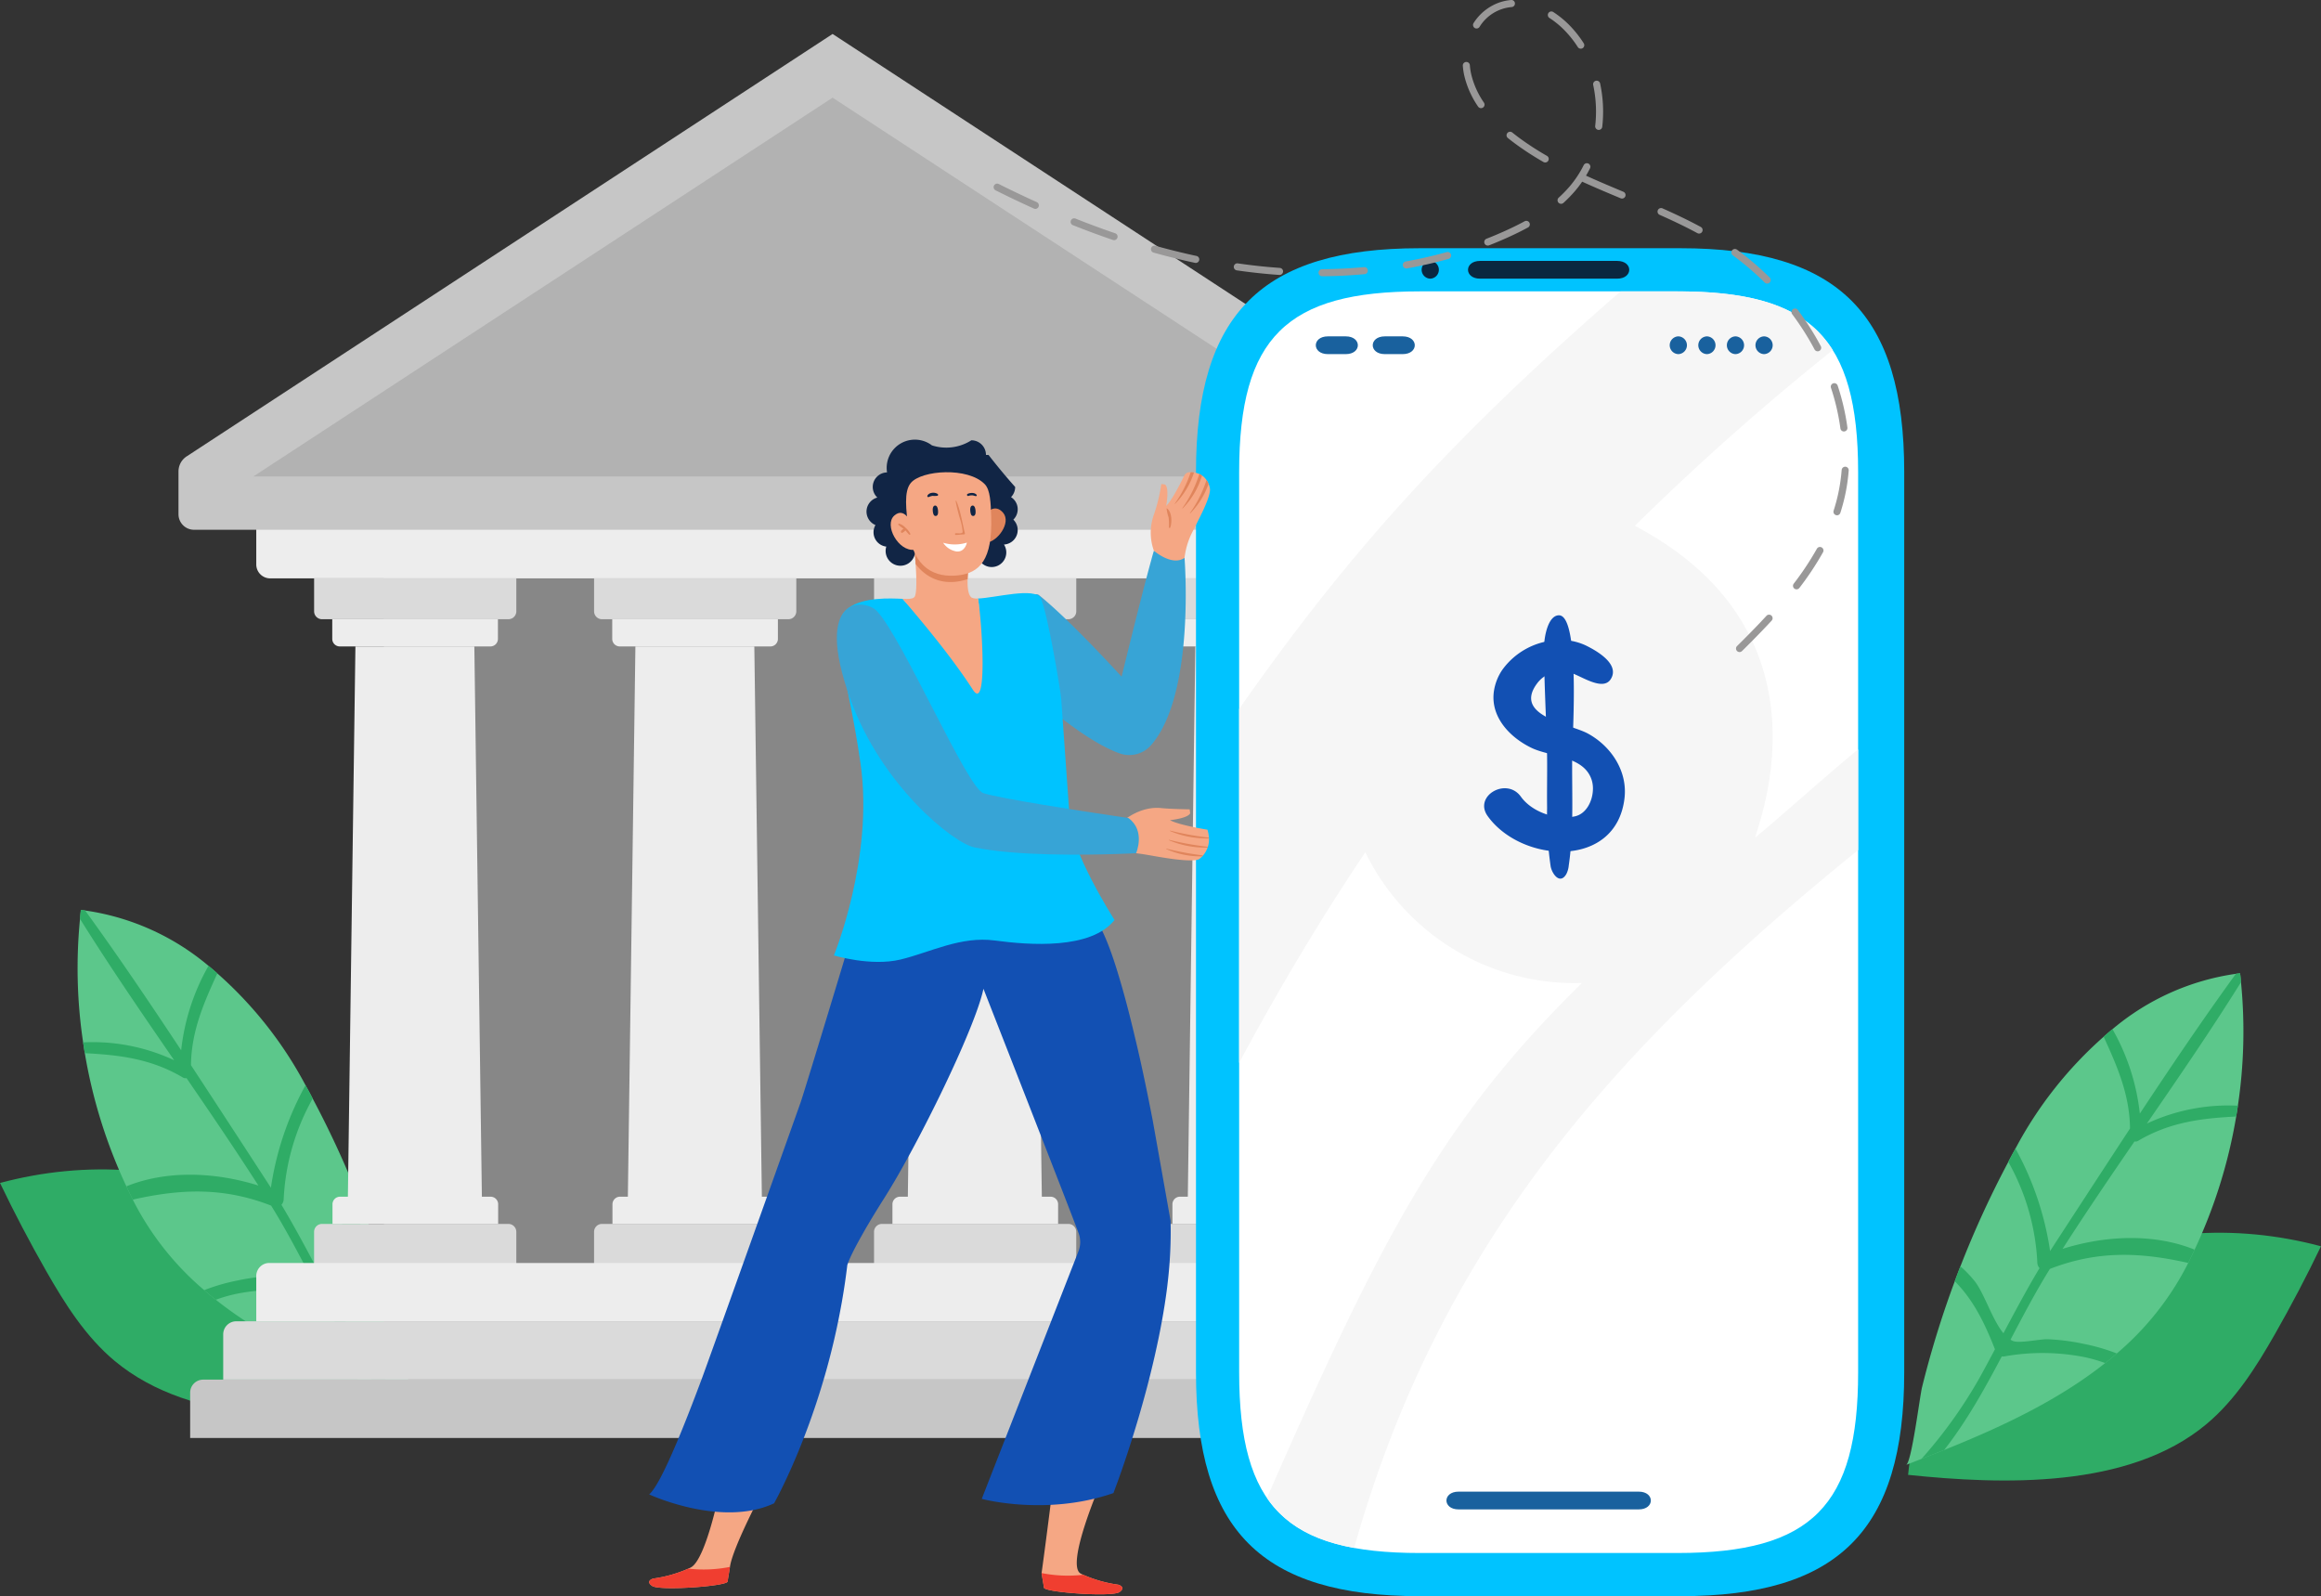 <svg xmlns="http://www.w3.org/2000/svg" width="536" height="368.593" viewBox="0 0 536 368.593">
  <rect x="0" y="0" width="536" height="368.593" fill="#333333" stroke="none"/>
  <g id="palacio_woman" transform="translate(4315 3786.302)">
    <g id="leaf_2">
      <path id="Caminho_6831" data-name="Caminho 6831" d="M430.4,753.412c9.167,4.942,15.026,12.232,21.984,19.481,7.454,7.766,13.074,16.9,14.022,27.826-21.653,2.254-50.944,3.3-68.9-11.712-6.694-5.6-11.447-13.132-15.774-20.708q-5.7-9.987-10.68-20.366C390.708,742.675,412.488,743.756,430.4,753.412Z" transform="translate(-4686.049 -4261.063)" fill="#2fac66"/>
    </g>
    <g id="leaf_1">
      <path id="Caminho_6832" data-name="Caminho 6832" d="M485.33,736.7c-1.175-.457-7.05-2.742-8.8-3.443-13.154-5.287-26.29-11.423-37.175-20.072-.244-.164-.473-.36-.7-.539-.669-.538-1.338-1.109-1.991-1.681A66.911,66.911,0,0,1,420.446,690.6c-.1-.18-.175-.361-.261-.538-.5-1.025-1.012-2.04-1.485-3.068a118.044,118.044,0,0,1-9.6-30.745q-.221-1.249-.392-2.5a115.756,115.756,0,0,1-.718-28.509q.073-1.028.2-2.056c.327.033.652.071.979.115a56.607,56.607,0,0,1,28.493,12.778c.685.555,1.371,1.142,2.04,1.746a91.794,91.794,0,0,1,20.366,25.816c.1.194.212.408.327.6.457.816.9,1.648,1.322,2.48a226.43,226.43,0,0,1,11.064,24.12c.457,1.142.881,2.284,1.306,3.443.751,1.991,1.452,3.982,2.138,5.989q3.109,9.13,5.418,18.473C482.164,720.807,484.056,736.212,485.33,736.7Z" transform="translate(-4704.513 -4199.347)" fill="#5cc78b"/>
      <path id="Caminho_6833" data-name="Caminho 6833" d="M482.366,735.331c-1.746-.686-3.508-1.371-5.255-2.073-5.173-6.609-9.318-14.067-13.3-21.606a1.878,1.878,0,0,1-.6,0,49.877,49.877,0,0,0-18.734.212,34.559,34.559,0,0,0-4.537,1.322c-.244-.164-.473-.36-.7-.539-.669-.538-1.338-1.109-1.991-1.681a45.839,45.839,0,0,1,7.735-2.235,49.524,49.524,0,0,1,8.208-1.045c1.779-.065,6.593,1.028,8.062.392a2.907,2.907,0,0,0,.538-.294c-2.921-5.549-5.826-11.1-9.09-16.335-11.13-4.341-21.052-3.835-31.936-1.387-.522-1.012-1.012-2.04-1.485-3.068,9.5-3.835,20.709-3.247,30.483-.179-5.369-8.372-10.966-16.6-16.6-24.805a1.16,1.16,0,0,1-.816-.13c-7.382-4.382-14.785-5.222-22.667-5.63q-.221-1.249-.392-2.5a44.544,44.544,0,0,1,21.019,4.129c-7.409-10.77-14.818-21.557-21.737-32.638q.073-1.028.2-2.056c.327.033.653.065.979.115,7.654,10.542,14.965,21.378,22.178,32.279a50.313,50.313,0,0,1,6.315-19.5c.685.555,1.371,1.142,2.04,1.746-3.117,6.789-6.021,13.414-6.087,21.2,5.924,9.024,18.2,27.872,18.456,28.3a69.857,69.857,0,0,1,8-23.678c.1.2.212.408.327.6.457.816.9,1.648,1.322,2.48a52.483,52.483,0,0,0-6.707,23.369,1.91,1.91,0,0,1-.506,1.159c2.954,4.928,5.647,9.987,8.339,15.046,2.66-3.231,4.471-9.4,6.756-12.174a26.392,26.392,0,0,1,3.182-3.28c.457,1.142.881,2.284,1.306,3.443-4.243,4.243-6.854,9.514-9.286,15.715,1.24,2.334,2.48,4.667,3.77,6.968A108.2,108.2,0,0,0,482.366,735.331Z" transform="translate(-4705.09 -4199.347)" fill="#2fac66"/>
    </g>
    <g id="leaf_4">
      <path id="Caminho_6834" data-name="Caminho 6834" d="M1362.579,811.517c-9.167,4.942-15.026,12.232-21.984,19.481-7.454,7.765-13.074,16.9-14.022,27.826,21.654,2.253,50.944,3.3,68.9-11.713,6.694-5.6,11.447-13.131,15.774-20.708q5.7-9.987,10.679-20.366C1402.272,800.779,1380.492,801.861,1362.579,811.517Z" transform="translate(-5200.931 -4304.547)" fill="#2fac66"/>
    </g>
    <g id="leaf_3">
      <path id="Caminho_6835" data-name="Caminho 6835" d="M1325.642,794.806c1.175-.457,7.05-2.742,8.8-3.443,13.153-5.287,26.29-11.423,37.174-20.072.245-.163.473-.359.7-.538.669-.538,1.338-1.11,1.991-1.681a66.913,66.913,0,0,0,16.221-20.366c.1-.179.175-.361.261-.538.5-1.024,1.012-2.04,1.485-3.068a118.055,118.055,0,0,0,9.6-30.745q.22-1.249.391-2.5a115.778,115.778,0,0,0,.718-28.509q-.073-1.028-.2-2.056c-.326.033-.652.071-.979.114a56.605,56.605,0,0,0-28.493,12.778c-.685.555-1.371,1.142-2.04,1.746a91.8,91.8,0,0,0-20.366,25.816c-.1.194-.212.408-.327.6-.457.816-.9,1.648-1.322,2.48a226.542,226.542,0,0,0-11.064,24.12c-.456,1.142-.881,2.284-1.305,3.443-.751,1.991-1.453,3.982-2.138,5.989q-3.109,9.13-5.418,18.473C1328.808,778.912,1326.915,794.317,1325.642,794.806Z" transform="translate(-5200.458 -4242.832)" fill="#5cc78b"/>
      <path id="Caminho_6836" data-name="Caminho 6836" d="M1332.832,793.435c1.746-.685,3.508-1.37,5.255-2.072,5.173-6.609,9.318-14.067,13.3-21.606a1.877,1.877,0,0,0,.6,0,49.886,49.886,0,0,1,18.734.212,34.562,34.562,0,0,1,4.536,1.322c.245-.163.473-.359.7-.538.669-.538,1.338-1.11,1.991-1.681a45.84,45.84,0,0,0-7.735-2.235,49.525,49.525,0,0,0-8.208-1.045c-1.779-.065-6.593,1.028-8.062.392a2.908,2.908,0,0,1-.539-.294c2.921-5.549,5.826-11.1,9.09-16.335,11.129-4.34,21.051-3.835,31.936-1.387.522-1.012,1.012-2.04,1.485-3.068-9.5-3.835-20.709-3.248-30.484-.18,5.369-8.371,10.967-16.6,16.6-24.8a1.162,1.162,0,0,0,.816-.13c7.383-4.379,14.784-5.222,22.667-5.63q.22-1.249.392-2.5a44.538,44.538,0,0,0-21.019,4.129c7.409-10.77,14.817-21.557,21.737-32.638q-.073-1.028-.2-2.056c-.326.033-.653.066-.979.114-7.653,10.542-14.964,21.378-22.177,32.279a50.308,50.308,0,0,0-6.315-19.5c-.685.555-1.371,1.142-2.04,1.746,3.117,6.789,6.021,13.414,6.086,21.2-5.923,9.024-18.2,27.872-18.456,28.3a69.865,69.865,0,0,0-8-23.679c-.1.2-.212.408-.327.6-.457.816-.9,1.648-1.322,2.48a52.475,52.475,0,0,1,6.707,23.369,1.912,1.912,0,0,0,.506,1.159c-2.954,4.928-5.646,9.987-8.339,15.046-2.66-3.231-4.471-9.4-6.756-12.174a26.328,26.328,0,0,0-3.182-3.28c-.457,1.142-.881,2.284-1.305,3.443,4.243,4.243,6.854,9.514,9.286,15.715-1.241,2.334-2.48,4.667-3.77,6.969A108.152,108.152,0,0,1,1332.832,793.435Z" transform="translate(-5204.106 -4242.832)" fill="#2fac66"/>
    </g>
    <g id="Grupo_3262" data-name="Grupo 3262" transform="translate(-4273.78 -3778.46)">
      <rect id="Retângulo_441" data-name="Retângulo 441" width="203.548" height="196.551" transform="translate(47.445 107.461)" fill="#878787"/>
      <path id="Retângulo_442" data-name="Retângulo 442" d="M0,0H46.7a0,0,0,0,1,0,0V7.6a1.83,1.83,0,0,1-1.83,1.83H1.83A1.83,1.83,0,0,1,0,7.6V0A0,0,0,0,1,0,0Z" transform="translate(31.318 125.721)" fill="#dadada"/>
      <path id="Retângulo_443" data-name="Retângulo 443" d="M0,0H38.26a0,0,0,0,1,0,0V4.541a1.745,1.745,0,0,1-1.745,1.745H1.745A1.745,1.745,0,0,1,0,4.541V0A0,0,0,0,1,0,0Z" transform="translate(35.509 135.15)" fill="#ededed"/>
      <path id="Caminho_6837" data-name="Caminho 6837" d="M565.1,628.031H534.119l1.759-128.415h27.464Z" transform="translate(-495.019 -358.18)" fill="#ededed"/>
      <path id="Retângulo_444" data-name="Retângulo 444" d="M0,0H46.7a0,0,0,0,1,0,0V7.6a1.83,1.83,0,0,1-1.83,1.83H1.83A1.83,1.83,0,0,1,0,7.6V0A0,0,0,0,1,0,0Z" transform="translate(78.014 284.219) rotate(180)" fill="#dadada"/>
      <path id="Retângulo_445" data-name="Retângulo 445" d="M0,0H38.261a0,0,0,0,1,0,0V4.541a1.745,1.745,0,0,1-1.745,1.745H1.745A1.745,1.745,0,0,1,0,4.541V0A0,0,0,0,1,0,0Z" transform="translate(73.824 274.79) rotate(180)" fill="#ededed"/>
      <path id="Retângulo_446" data-name="Retângulo 446" d="M0,0H46.7a0,0,0,0,1,0,0V7.6a1.83,1.83,0,0,1-1.83,1.83H1.83A1.83,1.83,0,0,1,0,7.6V0A0,0,0,0,1,0,0Z" transform="translate(95.974 125.721)" fill="#dadada"/>
      <path id="Retângulo_447" data-name="Retângulo 447" d="M0,0H38.261a0,0,0,0,1,0,0V4.541a1.745,1.745,0,0,1-1.745,1.745H1.745A1.745,1.745,0,0,1,0,4.541V0A0,0,0,0,1,0,0Z" transform="translate(100.165 135.15)" fill="#ededed"/>
      <path id="Retângulo_448" data-name="Retângulo 448" d="M0,0H46.7a0,0,0,0,1,0,0V7.6a1.83,1.83,0,0,1-1.83,1.83H1.83A1.83,1.83,0,0,1,0,7.6V0A0,0,0,0,1,0,0Z" transform="translate(160.631 125.721)" fill="#dadada"/>
      <path id="Retângulo_449" data-name="Retângulo 449" d="M0,0H38.26a0,0,0,0,1,0,0V4.541a1.745,1.745,0,0,1-1.745,1.745H1.745A1.745,1.745,0,0,1,0,4.542V0A0,0,0,0,1,0,0Z" transform="translate(164.822 135.15)" fill="#2fac66"/>
      <path id="Caminho_6838" data-name="Caminho 6838" d="M827.639,628.031H796.658l1.759-128.415H825.88Z" transform="translate(-628.244 -358.18)" fill="#ededed"/>
      <path id="Retângulo_450" data-name="Retângulo 450" d="M0,0H46.7a0,0,0,0,1,0,0V7.6a1.83,1.83,0,0,1-1.83,1.83H1.83A1.83,1.83,0,0,1,0,7.6V0A0,0,0,0,1,0,0Z" transform="translate(207.327 284.219) rotate(180)" fill="#dadada"/>
      <path id="Retângulo_451" data-name="Retângulo 451" d="M0,0H38.261a0,0,0,0,1,0,0V4.541a1.745,1.745,0,0,1-1.745,1.745H1.745A1.745,1.745,0,0,1,0,4.541V0A0,0,0,0,1,0,0Z" transform="translate(203.136 274.79) rotate(180)" fill="#ededed"/>
      <path id="Retângulo_452" data-name="Retângulo 452" d="M0,0H46.7a0,0,0,0,1,0,0V7.6a1.83,1.83,0,0,1-1.83,1.83H1.83A1.83,1.83,0,0,1,0,7.6V0A0,0,0,0,1,0,0Z" transform="translate(225.287 125.721)" fill="#dadada"/>
      <path id="Retângulo_453" data-name="Retângulo 453" d="M0,0H38.26a0,0,0,0,1,0,0V4.541a1.745,1.745,0,0,1-1.745,1.745H1.745A1.745,1.745,0,0,1,0,4.541V0A0,0,0,0,1,0,0Z" transform="translate(229.478 135.15)" fill="#ededed"/>
      <path id="Caminho_6839" data-name="Caminho 6839" d="M958.908,628.031H927.926l1.759-128.415h27.464Z" transform="translate(-694.856 -358.18)" fill="#ededed"/>
      <path id="Retângulo_454" data-name="Retângulo 454" d="M0,0H46.7a0,0,0,0,1,0,0V7.6a1.83,1.83,0,0,1-1.83,1.83H1.83A1.83,1.83,0,0,1,0,7.6V0A0,0,0,0,1,0,0Z" transform="translate(271.984 284.219) rotate(180)" fill="#dadada"/>
      <path id="Retângulo_455" data-name="Retângulo 455" d="M0,0H38.26a0,0,0,0,1,0,0V4.541a1.745,1.745,0,0,1-1.745,1.745H1.745A1.745,1.745,0,0,1,0,4.541V0A0,0,0,0,1,0,0Z" transform="translate(267.793 274.79) rotate(180)" fill="#ededed"/>
      <path id="Caminho_6840" data-name="Caminho 6840" d="M624.294,441.274H491.2v9.8a3.218,3.218,0,0,0,3.218,3.218H754.171a3.218,3.218,0,0,0,3.218-3.218v-9.8Z" transform="translate(-473.238 -328.574)" fill="#ededed"/>
      <g id="Grupo_3259" data-name="Grupo 3259">
        <path id="Caminho_6841" data-name="Caminho 6841" d="M467.231,328.383v-6.231l144.9-94.755,144.9,94.755v6.231Z" transform="translate(-461.076 -220.042)" fill="#b2b2b2"/>
        <path id="Caminho_6842" data-name="Caminho 6842" d="M605.79,227.173,739.56,314.65H472.021Zm0-14.708L456.614,310.017a4.15,4.15,0,0,0-1.879,3.474v9.878a3.592,3.592,0,0,0,3.592,3.592H753.254a3.592,3.592,0,0,0,3.592-3.592v-9.878a4.15,4.15,0,0,0-1.879-3.474Z" transform="translate(-454.735 -212.465)" fill="#c6c6c6"/>
      </g>
      <path id="Caminho_6843" data-name="Caminho 6843" d="M754.146,816.013H478.713a3.013,3.013,0,0,0-3.012,3.012v10.458H757.158V819.025A3.012,3.012,0,0,0,754.146,816.013Z" transform="translate(-465.374 -518.736)" fill="#dadada"/>
      <path id="Caminho_6844" data-name="Caminho 6844" d="M753.915,843.361h-290.7a3.012,3.012,0,0,0-3.012,3.012v10.458H756.927V846.373A3.012,3.012,0,0,0,753.915,843.361Z" transform="translate(-457.51 -532.614)" fill="#c6c6c6"/>
      <path id="Caminho_6851" data-name="Caminho 6851" d="M696.37,628.031H665.388l1.759-128.415h27.464Z" transform="translate(-561.631 -358.18)" fill="#ededed"/>
      <path id="Retângulo_456" data-name="Retângulo 456" d="M0,0H46.7a0,0,0,0,1,0,0V7.6a1.83,1.83,0,0,1-1.83,1.83H1.83A1.83,1.83,0,0,1,0,7.6V0A0,0,0,0,1,0,0Z" transform="translate(142.671 284.219) rotate(180)" fill="#dadada"/>
      <path id="Retângulo_457" data-name="Retângulo 457" d="M0,0H38.26a0,0,0,0,1,0,0V4.541a1.745,1.745,0,0,1-1.745,1.745H1.745A1.745,1.745,0,0,1,0,4.541V0A0,0,0,0,1,0,0Z" transform="translate(138.48 274.79) rotate(180)" fill="#ededed"/>
      <path id="Caminho_6852" data-name="Caminho 6852" d="M754.377,788.666H494.21a3.012,3.012,0,0,0-3.012,3.012v10.458H757.389V791.678A3.012,3.012,0,0,0,754.377,788.666Z" transform="translate(-473.238 -504.859)" fill="#ededed"/>
    </g>
    <g id="Grupo_4793" data-name="Grupo 4793" transform="translate(-4038.805 -3728.983)">
      <g id="Grupo_3268" data-name="Grupo 3268">
        <path id="Caminho_6899" data-name="Caminho 6899" d="M1164.753,246.671h-60.188c-36.513,0-51.684,15.155-51.684,51.684V506.261c0,36.528,15.171,51.684,51.684,51.684h60.188c36.512,0,51.684-15.156,51.684-51.684V298.355C1216.437,261.826,1201.265,246.671,1164.753,246.671Z" transform="translate(-1052.881 -246.671)" fill="#00c3ff"/>
        <path id="Caminho_6900" data-name="Caminho 6900" d="M1112.885,556.3c-30.692,0-41.71-10.578-41.71-41.71V306.67c0-31.187,11.07-41.709,41.71-41.709h59.524c30.692,0,41.709,10.578,41.709,41.709V514.589c0,30.692-10.578,41.71-41.709,41.71Z" transform="translate(-1061.206 -254.994)" fill="#fff"/>
        <path id="Caminho_6901" data-name="Caminho 6901" d="M1190.356,391.072c.58-3.163,18.919-47.343-27.8-71.975a591.735,591.735,0,0,1,45.7-40.57c-6.122-9.756-17.446-13.565-35.847-13.565h-13.143c-40.984,35.6-64.2,62.305-88.091,96.423V443.1c9.436-17.588,19.127-33.7,29.137-48.623a53.715,53.715,0,0,0,48.316,30.219c.572,0,1.144-.009,1.712-.027-32.476,31.86-46.472,59.014-72.742,118.909,4.242,6.2,10.778,9.846,20.133,11.546,19.962-70.925,60.968-116.209,116.388-161.155v-23.23C1209.7,374.2,1194.392,387.859,1190.356,391.072Z" transform="translate(-1061.206 -254.994)" fill="#f6f6f6"/>
        <path id="Caminho_6902" data-name="Caminho 6902" d="M1202.6,252.052h-31.646c-3.725,0-3.727,4.1,0,4.1H1202.6C1206.329,256.153,1206.332,252.052,1202.6,252.052Z" transform="translate(-1105.341 -249.12)" fill="#0a2740"/>
        <path id="Caminho_6903" data-name="Caminho 6903" d="M1203.427,773.573h-41.614c-3.725,0-3.727,4.1,0,4.1h41.614C1207.152,777.674,1207.154,773.573,1203.427,773.573Z" transform="translate(-1101.179 -486.437)" fill="#19619e"/>
        <path id="Caminho_6904" data-name="Caminho 6904" d="M1110.571,284.024h-4.118c-3.725,0-3.728,4.1,0,4.1h4.118C1114.3,288.125,1114.3,284.024,1110.571,284.024Z" transform="translate(-1075.987 -263.668)" fill="#19619e"/>
        <path id="Caminho_6905" data-name="Caminho 6905" d="M1134.7,284.024h-4.118c-3.725,0-3.727,4.1,0,4.1h4.118C1138.429,288.125,1138.431,284.024,1134.7,284.024Z" transform="translate(-1086.969 -263.668)" fill="#19619e"/>
        <path id="Caminho_6906" data-name="Caminho 6906" d="M1150.453,252.052a2.051,2.051,0,0,0,0,4.1A2.051,2.051,0,0,0,1150.453,252.052Z" transform="translate(-1096.353 -249.12)" fill="#0a2740"/>
        <path id="Caminho_6907" data-name="Caminho 6907" d="M1255.58,284.024a2.051,2.051,0,0,0,0,4.1A2.051,2.051,0,0,0,1255.58,284.024Z" transform="translate(-1144.191 -263.668)" fill="#19619e"/>
        <path id="Caminho_6908" data-name="Caminho 6908" d="M1267.692,284.024a2.051,2.051,0,0,0,0,4.1A2.051,2.051,0,0,0,1267.692,284.024Z" transform="translate(-1149.702 -263.668)" fill="#19619e"/>
        <path id="Caminho_6909" data-name="Caminho 6909" d="M1279.8,284.024a2.051,2.051,0,0,0,0,4.1A2.051,2.051,0,0,0,1279.8,284.024Z" transform="translate(-1155.214 -263.668)" fill="#19619e"/>
        <path id="Caminho_6910" data-name="Caminho 6910" d="M1291.916,284.024a2.051,2.051,0,0,0,0,4.1A2.051,2.051,0,0,0,1291.916,284.024Z" transform="translate(-1160.725 -263.668)" fill="#19619e"/>
      </g>
      <g id="dolar">
        <path id="Caminho_6912" data-name="Caminho 6912" d="M1198.928,434.284c-4.134-2.241-17.3-4-11.731-11.53,1.793-2.424,4.415-3.018,7.278-2.616,2.258.317,7.882,4.726,9.8,1.525,2.132-3.553-3.677-6.65-5.689-7.656a13.507,13.507,0,0,0-6.939-1.275,16.594,16.594,0,0,0-12.458,6.846,11.841,11.841,0,0,0-1.959,5.075c-.774,5.9,3.781,10.587,8.715,12.958,4.514,2.168,12.313,1.793,13.96,7.661a6.747,6.747,0,0,1,.2,2.154c-.128,2.6-1.589,5.42-4.134,5.985-4.27.948-9.913-.935-12.493-4.539-3.3-4.606-11-.177-7.668,4.483,7.781,10.87,29.678,12.34,31.6-4.135C1208.145,442.95,1204.308,437.2,1198.928,434.284Z" transform="translate(-1108.448 -322.221)" fill="#1250b3"/>
        <path id="Caminho_6913" data-name="Caminho 6913" d="M1205.663,404.038c-.479-1.162-1.092-1.836-1.871-1.817-2.5.063-3.392,5-3.4,7.291-.019,7.992.482,15.812.669,23.688.107,4.494-.03,8.99.029,13.484a82.026,82.026,0,0,0,.82,13.513c.3,1.688,2.133,4.329,3.622,1.779a5.417,5.417,0,0,0,.559-1.974c1.3-8.833.617-17.879.829-26.8C1207,429.776,1208.182,410.15,1205.663,404.038Z" transform="translate(-1120.006 -317.454)" fill="#1250b3"/>
      </g>
    </g>
    <g id="Grupo_3263" data-name="Grupo 3263" transform="translate(-4165.081 -3686.058)">
      <path id="Caminho_6853" data-name="Caminho 6853" d="M877.366,913.444c-1.693,1.171-17.27.064-17.423-1.031-.153-1.158-.369-2.2-.5-3.131a.961.961,0,0,1-.038-.242c1.342-9.685,3.12-24.181,3.12-24.181s7.416-.97,10.547,3.37c0,0-8.308,19.156-4.579,20.963.153.076.318.153.522.242a30,30,0,0,0,8.095,2.291S879.058,912.273,877.366,913.444Z" transform="translate(-768.785 -646.028)" fill="#f5a784"/>
      <path id="Caminho_6854" data-name="Caminho 6854" d="M877.368,938.451c-1.693,1.171-17.27.064-17.423-1.031-.153-1.158-.369-2.2-.5-3.131-.013-.089-.025-.166-.038-.242a31.043,31.043,0,0,0,9.609.395,30,30,0,0,0,8.095,2.291S879.06,937.281,877.368,938.451Z" transform="translate(-768.787 -671.035)" fill="#f03e30"/>
      <path id="Caminho_6855" data-name="Caminho 6855" d="M676.114,913.677c1.692,1.171,17.27.064,17.423-1.031.153-1.158.369-2.2.5-3.131.013-.089.025-.165.038-.242.611-4.531,7.9-18.2,7.9-18.2s-6.7-5.762-9.835-1.422c0,0-3.427,17.971-7.156,19.778-.152.076-.318.153-.522.242a29.963,29.963,0,0,1-8.094,2.291S674.421,912.507,676.114,913.677Z" transform="translate(-675.422 -647.683)" fill="#f5a784"/>
      <path id="Caminho_6856" data-name="Caminho 6856" d="M676.114,935.564c1.692,1.171,17.27.063,17.423-1.031.153-1.158.369-2.2.5-3.131.013-.089.025-.166.038-.242a31.028,31.028,0,0,1-9.609.395,29.963,29.963,0,0,1-8.094,2.291S674.421,934.394,676.114,935.564Z" transform="translate(-675.422 -669.57)" fill="#f03e30"/>
      <path id="Caminho_6857" data-name="Caminho 6857" d="M795.162,706.275c-.038.368-.084.727-.127,1.1-.632,4.982-1.569,10.018-2.654,14.852-.137.643-.284,1.275-.432,1.9-.98,4.234-2.064,8.29-3.128,11.976-.158.548-.316,1.1-.474,1.622-1.853,6.268-3.6,11.344-4.666,14.294-.243.675-1.043,2.813-1.043,2.813-15.485,5.372-30.411,1.338-30.411,1.338L774.559,699a5.566,5.566,0,0,0,.305-1.085,5.343,5.343,0,0,0,.074-1.475,5.64,5.64,0,0,0-.337-1.612c-2.78-7.468-21.983-56.449-21.983-56.449-.579,2.854-2.391,7.71-4.856,13.388-.232.537-.474,1.085-.716,1.633-1.38,3.118-2.928,6.425-4.55,9.764-.232.485-.474.958-.706,1.433-3.034,6.151-6.279,12.292-9.164,17.285-.295.516-.59,1.022-.885,1.506-.706,1.2-1.39,2.317-2.033,3.339-1.812,2.855-3.234,5.214-4.361,7.152-.263.463-.516.9-.737,1.306-3.107,5.477-3.434,7.026-3.434,7.026q-.474,3.966-1.127,7.742c-.084.5-.169.991-.264,1.486-.969,5.393-2.17,10.449-3.465,15.083-.127.432-.243.864-.369,1.286-1.516,5.256-3.149,9.964-4.7,13.978-.179.453-.348.906-.526,1.338-1.938,4.919-3.718,8.7-4.909,11.1-.253.505-.474.948-.674,1.338-.558,1.064-.874,1.633-.874,1.633-12.166,5.688-28.841-2.054-28.841-2.054,1.454-1.285,3.571-5.435,6.036-11.218.105-.242.211-.485.316-.737,1.643-3.887,3.423-8.437,5.256-13.315.147-.4.3-.8.453-1.2,1.844-4.929,22.732-63.527,22.963-64.211,1.959-6.025,10.618-34.718,10.723-35.076a4.124,4.124,0,0,1,1.2-1.749c2.244-2.107,7.225-4.287,13.345-6.088.432-.127.864-.253,1.306-.379a109.743,109.743,0,0,1,22.078-3.771c.706-.032,1.4-.063,2.086-.084,7.341-.221,13.546.737,16.232,3.529,2.107,2.18,4.32,7.476,6.351,14.273.151.5.305,1,.453,1.517,1.159,3.929,2.286,8.3,3.35,12.8.168.705.34,1.421.506,2.127,1.354,5.787,2.56,11.713,3.624,17.19.084.453,4.129,23.195,4.129,23.195A101.27,101.27,0,0,1,795.162,706.275Z" transform="translate(-675.426 -510.29)" fill="#1250b3"/>
      <g id="left_arm">
        <path id="Caminho_6858" data-name="Caminho 6858" d="M879.37,499.65a6.676,6.676,0,0,1-7.343,1.858c-3.627-1.311-9.825-4.709-19.535-13.261-.293-.255-.6-.509-.891-.776,0,0-6.274-12.358.471-22.246A1,1,0,0,1,853.51,465c.585.471,1.514,1.247,2.838,2.431,3.08,2.762,8.285,7.764,16.227,16.392,0,0,4.544-18.594,6.783-26.688.255-.967.482-1.778.673-2.388l7.075,1.648s.079.893.142,2.433C887.6,466.434,887.935,489.876,879.37,499.65Z" transform="translate(-763.477 -427.811)" fill="#37a4d6"/>
        <path id="Caminho_6859" data-name="Caminho 6859" d="M911.287,436.063s4.17,3.669,7.076,1.648a17.676,17.676,0,0,1,1.581-5.5c1.322-2.712,4.422-8.212,4.3-10.418a4.458,4.458,0,0,0-.328-1.171,4.368,4.368,0,0,0-.472-.876,4.111,4.111,0,0,0-1.036-1.053,4.06,4.06,0,0,0-.631-.345,4.533,4.533,0,0,0-1.222-.354,6.979,6.979,0,0,0-.758-.059h-.278a1.39,1.39,0,0,0-1.222.792c-.808,1.668-2.872,5.736-4.161,6.982,0,0,.758-4.11-.253-4.927l-.885-.127a37.646,37.646,0,0,1-1.777,7.269A12.323,12.323,0,0,0,911.287,436.063Z" transform="translate(-794.734 -409.132)" fill="#f5a784"/>
        <path id="Caminho_6860" data-name="Caminho 6860" d="M921.842,425.193c-.025.042.034.084.059.05a18.132,18.132,0,0,0,4.38-7.252,6.979,6.979,0,0,0-.758-.059A26.8,26.8,0,0,1,921.842,425.193Z" transform="translate(-800.465 -409.132)" fill="#e0855c"/>
        <path id="Caminho_6861" data-name="Caminho 6861" d="M925.4,426.663c-.025.033.034.075.068.05a18.1,18.1,0,0,0,4.472-7.6,4.056,4.056,0,0,0-.631-.345A27.967,27.967,0,0,1,925.4,426.663Z" transform="translate(-802.27 -409.557)" fill="#e0855c"/>
        <path id="Caminho_6862" data-name="Caminho 6862" d="M928.956,429.24c-.025.034.034.076.067.051a18.366,18.366,0,0,0,4.228-6.806,4.064,4.064,0,0,0-.472-.876A27.83,27.83,0,0,1,928.956,429.24Z" transform="translate(-804.075 -410.998)" fill="#e0855c"/>
        <path id="Caminho_6863" data-name="Caminho 6863" d="M918.106,434.923c1.152.783,1.182,3.2.769,4.373-.056.16-.327.175-.325-.028a12.457,12.457,0,0,0-.072-2.285,10.594,10.594,0,0,1-.459-2.005C918.02,434.938,918.065,434.895,918.106,434.923Z" transform="translate(-798.528 -417.749)" fill="#e0855c"/>
      </g>
      <path id="Caminho_6864" data-name="Caminho 6864" d="M816.443,525.93s-1.778-24.885-1.9-26.781-3.2-20.263-4.74-23.345c-1.323-2.645-10.623-.054-14.489.058.78,3.967-.919,8.547.558,13.314,2.129,6.872-15.8-10.614-17.944-13.233-2.977-.139-9.016-.432-12.5,2.1-5.214,3.792-.3,14.352,2.778,36.037s-6.162,44.2-6.162,44.2,8.532,2.607,15.4.948,13.865-5.452,21.8-4.385,22.16,2.133,27.611-4.74C826.871,550.1,816.324,533.751,816.443,525.93Z" transform="translate(-719.382 -437.897)" fill="#00c3ff"/>
      <path id="Caminho_6865" data-name="Caminho 6865" d="M810.5,484.147c-5.7-8.836-14.06-18.371-16.209-20.993,1.486.063,2.547.021,2.821-.611.474-1.127.348-4.729.158-7.447-.116-1.844-.266-3.276-.266-3.276-.421-6.1,12.874,1.328,12.874,1.328a41.08,41.08,0,0,0-.6,5.456c-.053,1.98.145,3.82.99,4.287a3.006,3.006,0,0,0,1.409.182C812.46,467.043,814.1,489.724,810.5,484.147Z" transform="translate(-735.744 -425.108)" fill="#f5a784"/>
      <path id="Caminho_6866" data-name="Caminho 6866" d="M812.667,453.148a41.091,41.091,0,0,0-.6,5.456c-6.71,2.181-10.512-1.5-12.008-3.507-.116-1.844-.266-3.276-.266-3.276C799.372,445.721,812.667,453.148,812.667,453.148Z" transform="translate(-738.529 -425.108)" fill="#e0855c"/>
      <g id="head">
        <path id="Caminho_6867" data-name="Caminho 6867" d="M777.319,417.96a3.363,3.363,0,0,1,2.5-3.244,3.359,3.359,0,0,1,2.244-5.806,6.514,6.514,0,0,1,10.365-6.242,10.793,10.793,0,0,0,9.106-1.172,3.371,3.371,0,0,1,3.371,3.372,4.569,4.569,0,0,0,.587,0,143.351,143.351,0,0,0,6.156,7.406,3.355,3.355,0,0,1-.954,2.343,3.332,3.332,0,0,1,.532,5.2,3.358,3.358,0,0,1-2.163,5.751,3.372,3.372,0,1,1-3.037-1.542,3.348,3.348,0,0,1,.474-4.21,3.318,3.318,0,0,1-.052-4.713,12.889,12.889,0,0,0-4.327-6.861,4.571,4.571,0,0,0-.587,0,3.351,3.351,0,0,0-5.831-1.432,3.35,3.35,0,0,0-5.811,1.432,3.274,3.274,0,0,0-4.715,2.61A3.335,3.335,0,0,1,783,415.517a3.313,3.313,0,0,1,.611,4.09,3.307,3.307,0,0,1,1.918,4.057,3.411,3.411,0,1,1-3.641,2.381,3.331,3.331,0,0,1-2.5-4.976A3.371,3.371,0,0,1,777.319,417.96Z" transform="translate(-727.13 -400.065)" fill="#112545"/>
        <path id="Caminho_6868" data-name="Caminho 6868" d="M824.937,428.82c.612-.311,1.756-.395,2.2.242a.189.189,0,0,1-.163.284c-.3-.015-.572-.163-.877-.188a2.476,2.476,0,0,0-.957.147A.267.267,0,0,1,824.937,428.82Z" transform="translate(-751.228 -414.536)" fill="#112545"/>
        <path id="Caminho_6869" data-name="Caminho 6869" d="M806.781,429.808c.349-.868,1.865-.951,2.512-.413a.245.245,0,0,1-.107.406,5.579,5.579,0,0,1-1.169.01,3.848,3.848,0,0,0-.937.3A.244.244,0,0,1,806.781,429.808Z" transform="translate(-742.074 -414.777)" fill="#112545"/>
        <path id="Caminho_6870" data-name="Caminho 6870" d="M812.383,424.638s.28-12.322-2.918-13.97c-7.6-3.916-22.943,1.933-21,10.242s2.641,5.98,2.641,5.98S811.762,425.7,812.383,424.638Z" transform="translate(-732.699 -404.814)" fill="#112545"/>
        <path id="Caminho_6871" data-name="Caminho 6871" d="M833.538,435.942s1.9-2.284,3.808,0-1.333,6.658-3.808,6.851C833.538,442.793,833.253,436.926,833.538,435.942Z" transform="translate(-755.594 -417.756)" fill="#e0855c"/>
        <path id="Caminho_6872" data-name="Caminho 6872" d="M814.05,420.712c1.265,1.316,1.37,4.268,1.476,7.533.32,9.882-2.64,12.968-7.688,13.512s-10.328-1.4-11.415-10.561c-.544-4.582-1.123-8.815.543-10.794C799.451,417.45,810.167,416.674,814.05,420.712Z" transform="translate(-736.541 -409.132)" fill="#f5a784"/>
        <path id="Caminho_6873" data-name="Caminho 6873" d="M793.467,439.539s-1.545-4.093-3.982-1.923.934,8.353,4.662,7.895C794.148,445.51,794.655,440.939,793.467,439.539Z" transform="translate(-732.884 -418.798)" fill="#f5a784"/>
        <path id="Caminho_6874" data-name="Caminho 6874" d="M792.425,442.045a3.444,3.444,0,0,1,1.481.967,4.16,4.16,0,0,1,1.088,1.385c.064.165-.167.267-.279.163-.316-.294-.569-.646-.864-.963a1.936,1.936,0,0,1-.715.564c-.224.083-.391-.2-.293-.38a1.756,1.756,0,0,1,.591-.565,9,9,0,0,1-1.177-.882A.174.174,0,0,1,792.425,442.045Z" transform="translate(-734.685 -421.366)" fill="#e0855c"/>
        <path id="Caminho_6875" data-name="Caminho 6875" d="M826.445,435.94s.854.318.725-1.195c-.117-1.36-.725-1.176-.725-1.176s-.594,0-.5,1.186S826.445,435.94,826.445,435.94Z" transform="translate(-751.799 -417.062)" fill="#112545"/>
        <path id="Caminho_6876" data-name="Caminho 6876" d="M808.866,435.94s.855.318.724-1.195c-.116-1.36-.724-1.176-.724-1.176s-.594,0-.5,1.186S808.866,435.94,808.866,435.94Z" transform="translate(-742.878 -417.062)" fill="#112545"/>
        <path id="Caminho_6877" data-name="Caminho 6877" d="M818.951,438.824c.433-.065,1.425.194,1.629-.274a12.658,12.658,0,0,0-.625-3.08,38.879,38.879,0,0,1-1-4.085.081.081,0,0,1,.151-.041c1,2.263,1.375,5.061,1.982,7.464a.215.215,0,0,1-.205.269c-.634-.01-1.251.124-1.884.128C818.791,439.206,818.73,438.857,818.951,438.824Z" transform="translate(-748.185 -415.917)" fill="#e0855c"/>
        <path id="Caminho_6878" data-name="Caminho 6878" d="M818.728,450.924a9.27,9.27,0,0,1-5.49.03,4.57,4.57,0,0,0,3.109,2.025C818.311,453.154,818.728,450.924,818.728,450.924Z" transform="translate(-745.357 -425.873)" fill="#fff"/>
        <path id="Caminho_6879" data-name="Caminho 6879" d="M824.544,427.883c.588-.3,1.688-.379,2.116.232a.183.183,0,0,1-.157.273c-.293-.015-.551-.157-.844-.181a2.384,2.384,0,0,0-.92.141A.256.256,0,0,1,824.544,427.883Z" transform="translate(-751.031 -414.066)" fill="#112545"/>
        <path id="Caminho_6880" data-name="Caminho 6880" d="M805.83,428.271c.335-.835,1.793-.915,2.415-.4a.235.235,0,0,1-.1.39,5.384,5.384,0,0,1-1.124.01,3.7,3.7,0,0,0-.9.283A.234.234,0,0,1,805.83,428.271Z" transform="translate(-741.591 -414.012)" fill="#112545"/>
      </g>
      <g id="right_arm">
        <g id="Grupo_5171" data-name="Grupo 5171">
          <path id="Caminho_6881" data-name="Caminho 6881" d="M897.206,585.512s2.417.164,5.4.685,9.507,1.732,11.6.995a5.469,5.469,0,0,0,.806-.693,1.973,1.973,0,0,0,.191-.219,5.51,5.51,0,0,0,1.046-1.814c.02-.056.043-.12.063-.185a5.421,5.421,0,0,0,.254-1.934c0-.061-.009-.122-.014-.183a7.78,7.78,0,0,0-.329-1.822s-6.676-1.07-8.652-2.209c0,0,4.152-.407,4.666-1.608l-.127-.886s-4.518-.074-6.528-.291c-4.888-.529-8.755,2.913-8.755,2.913S894.46,583.277,897.206,585.512Z" transform="translate(-787.293 -488.985)" fill="#f5a784"/>
          <path id="Caminho_6882" data-name="Caminho 6882" d="M772.671,481.508c5.951,6.32,20.821,40.821,24.56,42.035,3.886,1.257,22.7,4.145,30.32,5.276,1.977.3,3.2.479,3.2.479,4.042,2.953,1.766,8.123,1.766,8.123s-1.618.094-4.259.173c-7.565.257-23.493.488-33.134-1.53-4.82-1.009-21.4-14.24-28.582-34.192C757.767,477.479,769.964,478.635,772.671,481.508Z" transform="translate(-720.074 -440.639)" fill="#37a4d6"/>
        </g>
        <path id="Caminho_6883" data-name="Caminho 6883" d="M928.6,587.765c0-.061-.009-.122-.014-.183a67.609,67.609,0,0,1-8.921-1.611.057.057,0,0,0-.039.1A21.81,21.81,0,0,0,928.6,587.765Z" transform="translate(-799.333 -494.402)" fill="#e0855c"/>
        <path id="Caminho_6884" data-name="Caminho 6884" d="M928.04,592.075c.02-.056.042-.12.063-.185a69.08,69.08,0,0,1-8.923-1.6c-.058-.012-.093.075-.036.1A21.587,21.587,0,0,0,928.04,592.075Z" transform="translate(-799.085 -496.593)" fill="#e0855c"/>
        <path id="Caminho_6885" data-name="Caminho 6885" d="M926.164,596.215a1.8,1.8,0,0,0,.191-.219,72.578,72.578,0,0,1-8.434-1.553c-.056-.02-.092.068-.037.1A19.647,19.647,0,0,0,926.164,596.215Z" transform="translate(-798.446 -498.701)" fill="#e0855c"/>
      </g>
    </g>
    <path id="Caminho_6830" data-name="Caminho 6830" d="M1009.152,387.727a.815.815,0,0,1-.573-1.4c2.707-2.671,4.868-4.892,6.8-6.992a.816.816,0,0,1,1.2,1.105c-1.954,2.12-4.131,4.359-6.857,7.047A.812.812,0,0,1,1009.152,387.727Zm13.156-14.489a.815.815,0,0,1-.648-1.312,66.793,66.793,0,0,0,5.341-8.054.816.816,0,1,1,1.424.8,68.411,68.411,0,0,1-5.469,8.251A.814.814,0,0,1,1022.308,373.238Zm9.337-17.1a.816.816,0,0,1-.776-1.066c.385-1.194.719-2.41.99-3.613a41.407,41.407,0,0,0,.87-5.785.827.827,0,0,1,.877-.749.815.815,0,0,1,.748.878,42.76,42.76,0,0,1-.9,6.015c-.282,1.253-.628,2.516-1.028,3.756A.816.816,0,0,1,1031.645,356.142Zm1.6-19.351a.816.816,0,0,1-.808-.707,52.156,52.156,0,0,0-2.181-9.376.815.815,0,1,1,1.548-.513,53.558,53.558,0,0,1,2.25,9.671.815.815,0,0,1-.7.917A.76.76,0,0,1,1033.244,336.79Zm-6.062-18.516a.818.818,0,0,1-.723-.435q-.654-1.241-1.366-2.445a64.342,64.342,0,0,0-3.806-5.707.817.817,0,0,1,1.309-.977,66.4,66.4,0,0,1,3.9,5.853q.734,1.238,1.409,2.514a.816.816,0,0,1-.723,1.2Zm-11.659-15.642a.815.815,0,0,1-.575-.236,64.842,64.842,0,0,0-7.346-6.269.816.816,0,1,1,.962-1.318,66.6,66.6,0,0,1,7.535,6.428.816.816,0,0,1-.575,1.395Zm-102.811-1.687a.816.816,0,0,1-.01-1.631c3.256-.028,6.523-.19,9.71-.478a.8.8,0,0,1,.887.738.817.817,0,0,1-.738.887C919.331,300.753,916.014,300.931,912.713,300.945Zm-9.787-.3q-3.775-.26-7.475-.732-1.19-.151-2.376-.323a.816.816,0,1,1,.235-1.614q1.167.168,2.345.319c2.433.309,4.9.552,7.327.722a.816.816,0,0,1-.058,1.629Zm29.26-1.489a.816.816,0,0,1-.145-1.618c3.209-.581,6.393-1.311,9.465-2.171a.816.816,0,0,1,.441,1.572c-3.122.873-6.357,1.615-9.616,2.205A.873.873,0,0,1,932.186,299.152Zm-48.625-1.289a.787.787,0,0,1-.171-.018c-3.141-.673-6.355-1.467-9.554-2.362a.816.816,0,1,1,.44-1.571c3.167.885,6.346,1.672,9.455,2.338a.816.816,0,0,1-.171,1.614Zm67.445-4.007a.816.816,0,0,1-.3-1.575q2.194-.863,4.349-1.836c1.631-.74,3.09-1.46,4.456-2.2a.815.815,0,1,1,.779,1.433c-1.4.762-2.893,1.5-4.563,2.257q-2.191.992-4.422,1.867A.811.811,0,0,1,951.005,293.856Zm-86.3-1.248a.82.82,0,0,1-.263-.044c-3.036-1.035-6.138-2.182-9.222-3.41a.816.816,0,1,1,.6-1.516c3.06,1.218,6.137,2.356,9.145,3.383a.816.816,0,0,1-.264,1.587ZM999.8,291.09a.808.808,0,0,1-.389-.1c-2.566-1.389-5.348-2.738-8.749-4.245a.817.817,0,0,1,.663-1.492c3.44,1.525,6.258,2.893,8.864,4.3a.816.816,0,0,1-.389,1.533Zm-153.283-5.707a.808.808,0,0,1-.335-.072c-2.911-1.313-5.895-2.734-8.871-4.223a.817.817,0,0,1,.731-1.46c2.957,1.481,5.92,2.892,8.811,4.2a.816.816,0,0,1-.336,1.56Zm121.416-1.171a.816.816,0,0,1-.549-1.42,28.939,28.939,0,0,0,2.467-2.522,24.229,24.229,0,0,0,3.291-4.954.816.816,0,1,1,1.458.731c-.284.569-.59,1.125-.911,1.665,2.816,1.282,5.677,2.486,8.6,3.708a.816.816,0,1,1-.628,1.505c-3.01-1.257-5.957-2.5-8.862-3.823a25.173,25.173,0,0,1-1.715,2.233,30.906,30.906,0,0,1-2.6,2.664A.815.815,0,0,1,967.928,284.213Zm-3.667-9.544a.809.809,0,0,1-.406-.108,68.227,68.227,0,0,1-6.538-4.244q-.847-.627-1.677-1.292a.815.815,0,1,1,1.022-1.27c.535.43,1.078.847,1.623,1.251a66.67,66.67,0,0,0,6.382,4.14.816.816,0,0,1-.406,1.523Zm12.352-7.517a.835.835,0,0,1-.81-.91,28.638,28.638,0,0,0,.191-3.337,29.186,29.186,0,0,0-.65-6.132.816.816,0,0,1,1.6-.344,30.894,30.894,0,0,1,.688,6.475,29.943,29.943,0,0,1-.2,3.527A.816.816,0,0,1,976.613,267.152Zm-27.175-5.026a.816.816,0,0,1-.676-.358,21.236,21.236,0,0,1-3.177-7.095,15.612,15.612,0,0,1-.353-2.371.817.817,0,0,1,1.629-.115,13.661,13.661,0,0,0,.314,2.12,19.56,19.56,0,0,0,2.938,6.546.816.816,0,0,1-.676,1.273Zm23.036-13.733a.814.814,0,0,1-.688-.377,23.943,23.943,0,0,0-3-3.8,20.239,20.239,0,0,0-3.537-2.911.816.816,0,1,1,.885-1.371,21.881,21.881,0,0,1,3.823,3.146,25.479,25.479,0,0,1,3.2,4.064.816.816,0,0,1-.25,1.126A.8.8,0,0,1,972.474,248.393Zm-24.064-4.663a.815.815,0,0,1-.682-1.265,11.665,11.665,0,0,1,5.952-4.744,11.459,11.459,0,0,1,2.7-.569.8.8,0,0,1,.885.741.814.814,0,0,1-.74.885,9.67,9.67,0,0,0-7.434,4.586A.818.818,0,0,1,948.41,243.729Z" transform="translate(-4922.423 -4023.451)" fill="#999898"/>
  </g>
</svg>
